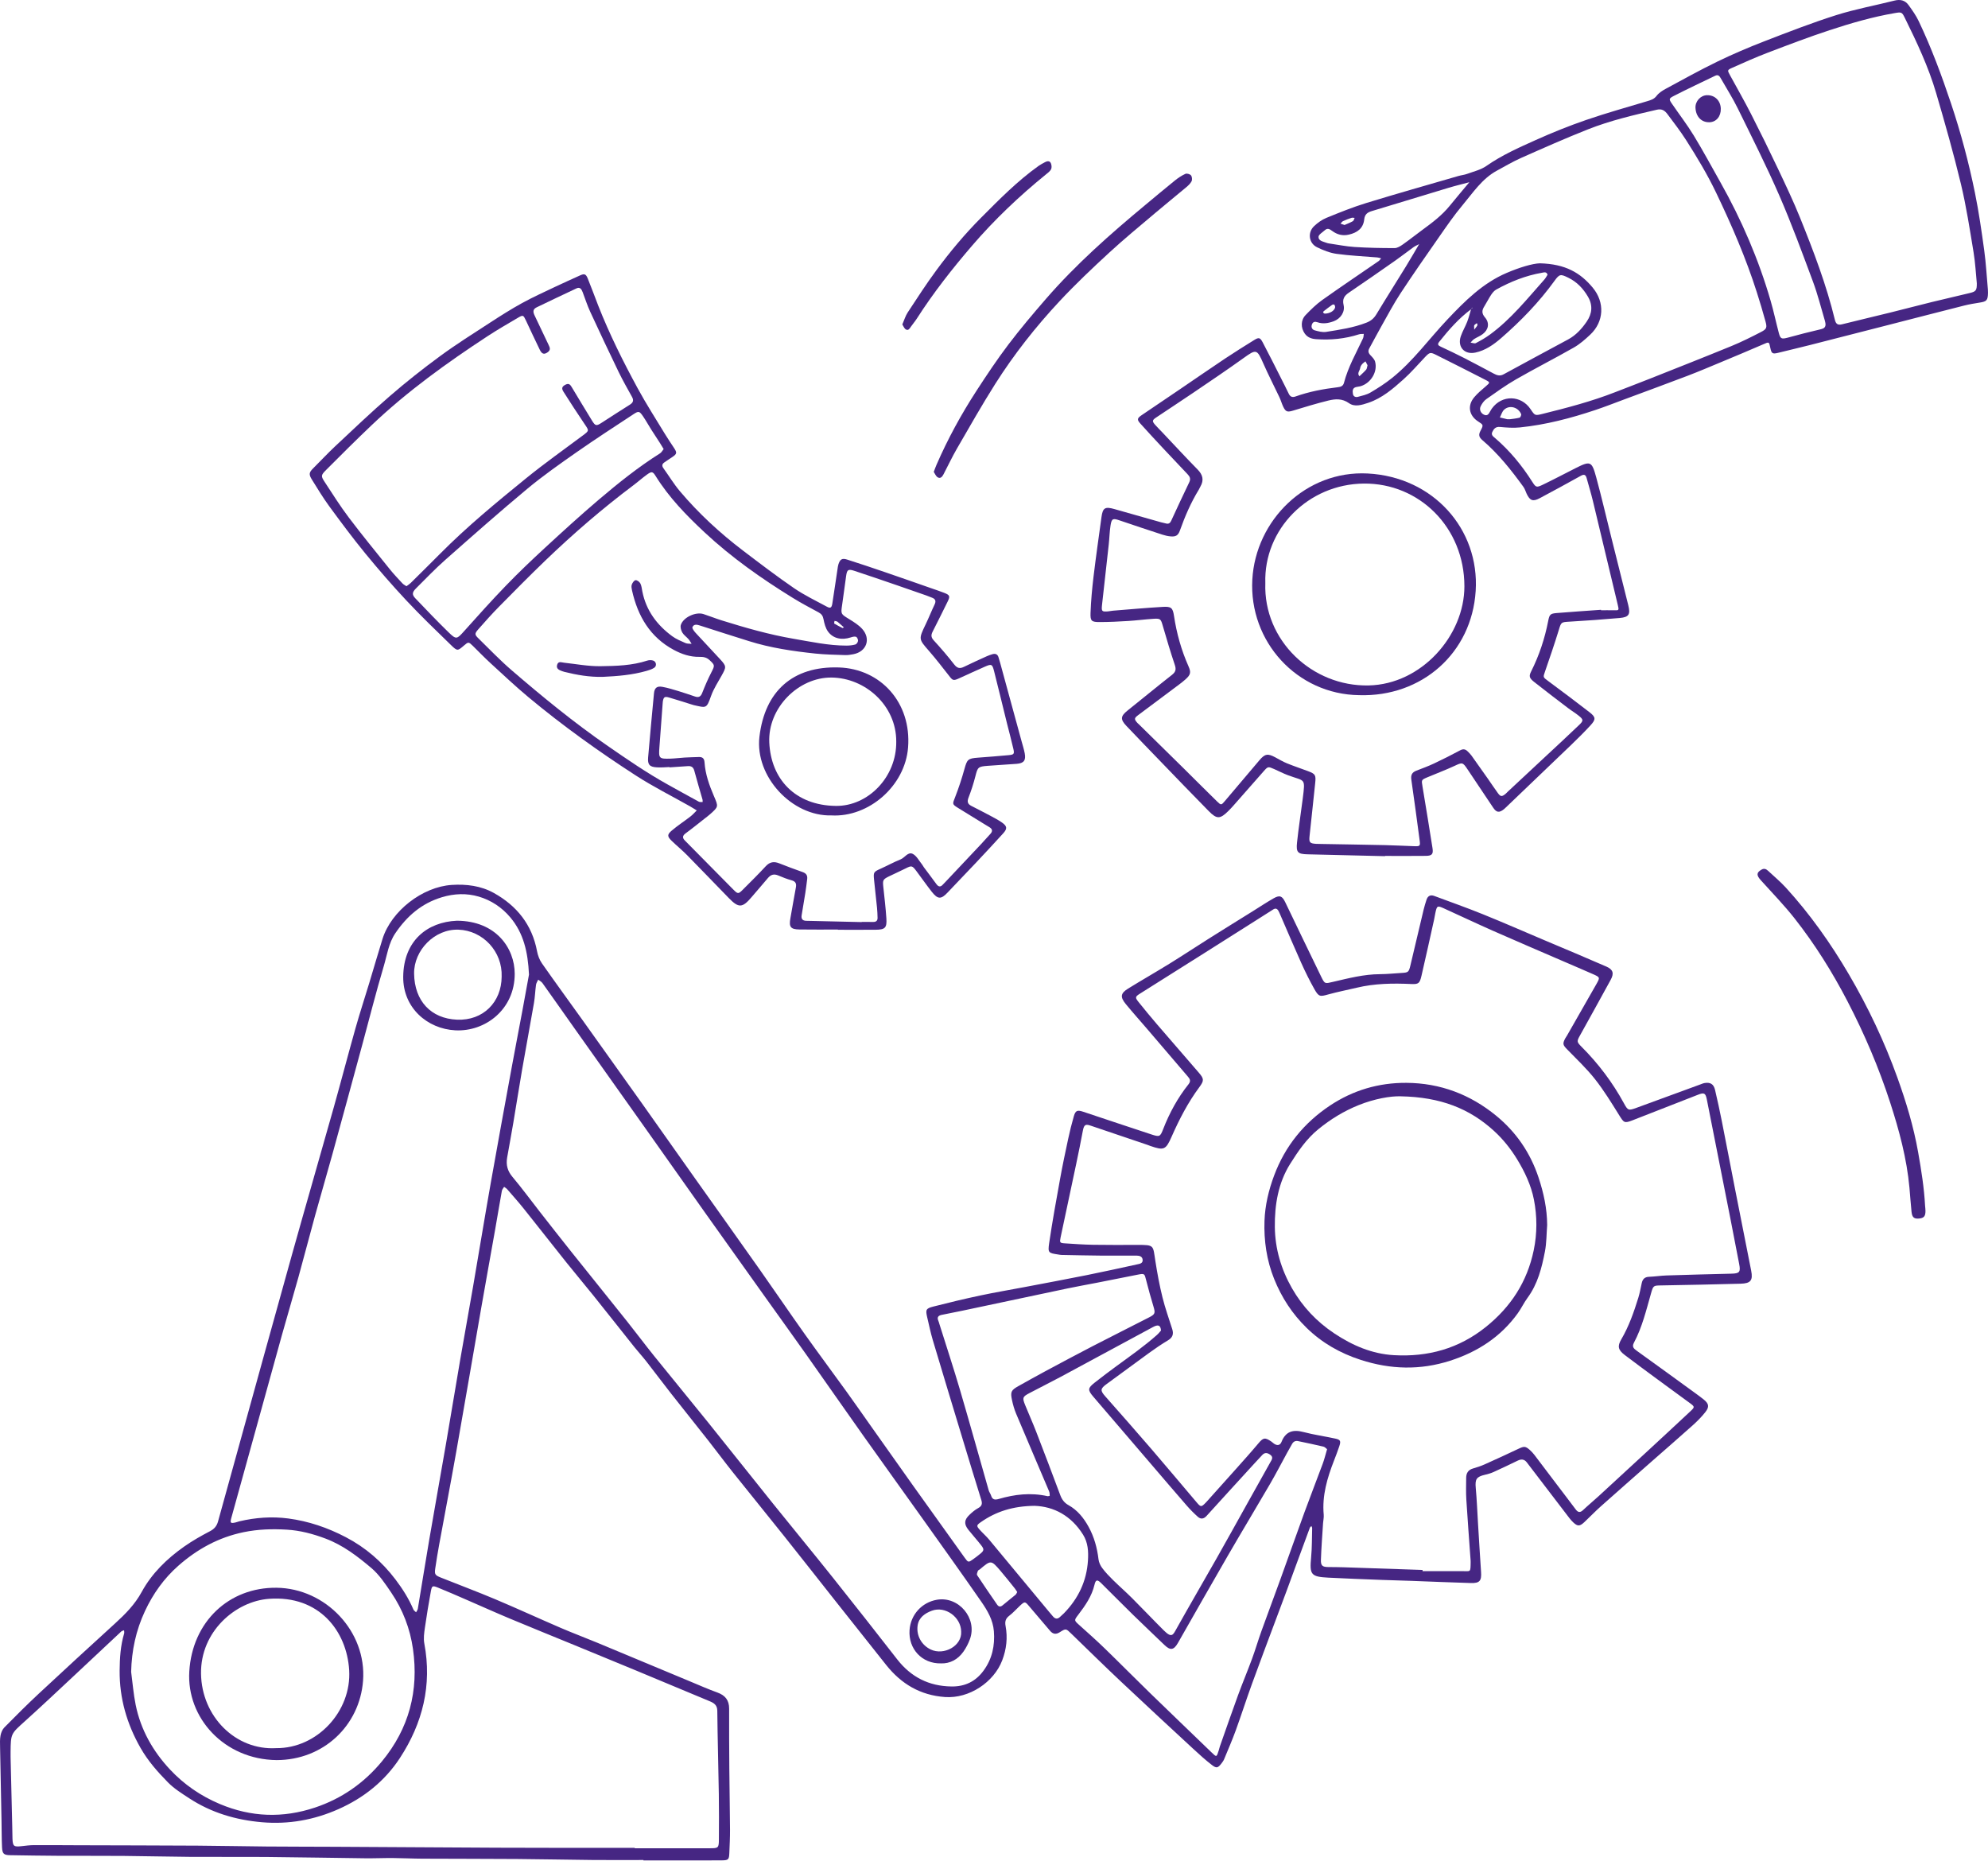 <svg width="203" height="190" viewBox="0 0 203 190" fill="none" xmlns="http://www.w3.org/2000/svg">
<path d="M65.703 189.907C63.969 189.907 62.235 189.92 60.502 189.904C57.946 189.88 55.389 189.822 52.833 189.804C49.592 189.781 46.35 189.787 43.11 189.77C42.116 189.765 41.121 189.712 40.127 189.705C39.191 189.698 38.254 189.741 37.317 189.731C33.995 189.692 30.674 189.628 27.352 189.598C24.709 189.575 22.064 189.603 19.421 189.585C17.152 189.569 14.883 189.508 12.613 189.489C10.375 189.471 8.138 189.488 5.899 189.476C4.279 189.468 2.659 189.441 1.039 189.415C0.392 189.405 0.238 189.272 0.207 188.606C0.166 187.698 0.171 186.787 0.154 185.877C0.106 183.378 0.053 180.88 0.008 178.381C0.001 177.984 -0.019 177.578 0.055 177.191C0.109 176.902 0.241 176.578 0.444 176.373C1.599 175.201 2.764 174.036 3.968 172.914C6.545 170.512 9.142 168.13 11.746 165.756C12.797 164.798 13.766 163.826 14.471 162.533C15.501 160.645 17.046 159.141 18.808 157.903C19.642 157.317 20.536 156.809 21.44 156.338C21.89 156.104 22.138 155.801 22.266 155.335C22.873 153.116 23.492 150.899 24.107 148.682C26.003 141.836 27.887 134.986 29.801 128.145C31.21 123.11 32.666 118.087 34.084 113.053C34.838 110.373 35.54 107.678 36.296 104.998C36.735 103.442 37.24 101.905 37.708 100.357C38.162 98.862 38.592 97.36 39.058 95.868C39.948 93.016 43.13 90.543 46.133 90.35C47.633 90.255 49.105 90.437 50.425 91.171C52.774 92.478 54.329 94.41 54.838 97.113C54.92 97.546 55.087 97.998 55.337 98.356C56.688 100.289 58.081 102.192 59.454 104.11C61.487 106.952 63.52 109.795 65.545 112.644C67.339 115.167 69.118 117.7 70.909 120.227C73.143 123.378 75.389 126.521 77.615 129.678C79.138 131.836 80.62 134.024 82.15 136.176C83.565 138.166 85.025 140.125 86.455 142.105C87.285 143.256 88.094 144.421 88.913 145.579C90.358 147.619 91.798 149.662 93.248 151.698C94.994 154.149 96.748 156.595 98.504 159.04C98.862 159.54 98.891 159.54 99.364 159.202C99.618 159.02 99.868 158.83 100.108 158.631C100.484 158.319 100.51 158.182 100.196 157.779C99.777 157.241 99.316 156.737 98.892 156.203C98.418 155.605 98.448 155.18 99.008 154.65C99.275 154.397 99.564 154.15 99.884 153.977C100.263 153.771 100.325 153.534 100.202 153.141C99.566 151.107 98.948 149.068 98.329 147.028C97.299 143.629 96.266 140.231 95.251 136.826C95.024 136.065 94.866 135.283 94.682 134.509C94.499 133.736 94.541 133.595 95.287 133.404C96.883 132.995 98.486 132.612 100.097 132.269C101.596 131.95 103.108 131.699 104.614 131.412C106.735 131.008 108.857 130.614 110.974 130.19C112.701 129.843 114.422 129.462 116.143 129.087C116.385 129.034 116.694 128.993 116.68 128.65C116.665 128.279 116.352 128.201 116.065 128.198C114.899 128.187 113.733 128.209 112.568 128.2C111.175 128.188 109.782 128.156 108.39 128.13C108.278 128.127 108.165 128.101 108.052 128.084C107.065 127.933 106.986 127.921 107.134 126.911C107.457 124.72 107.854 122.539 108.249 120.36C108.496 118.992 108.784 117.63 109.076 116.271C109.243 115.494 109.433 114.721 109.655 113.958C109.826 113.374 110.015 113.311 110.613 113.511C112.929 114.283 115.245 115.061 117.564 115.822C118.406 116.098 118.47 116.069 118.775 115.282C119.417 113.628 120.259 112.087 121.364 110.701C121.644 110.35 121.487 110.14 121.276 109.894C119.892 108.275 118.509 106.655 117.123 105.038C116.403 104.197 115.66 103.373 114.959 102.517C114.362 101.79 114.418 101.412 115.201 100.93C116.603 100.065 118.034 99.248 119.436 98.382C120.789 97.546 122.115 96.667 123.461 95.819C124.951 94.879 126.45 93.954 127.946 93.022C128.645 92.586 129.331 92.129 130.045 91.722C130.679 91.361 130.93 91.472 131.243 92.123C132.46 94.655 133.676 97.188 134.907 99.715C135.285 100.491 135.295 100.439 136.13 100.245C137.702 99.88 139.269 99.47 140.904 99.463C141.638 99.459 142.372 99.382 143.106 99.338C143.798 99.297 143.852 99.269 144.018 98.577C144.477 96.672 144.919 94.763 145.375 92.857C145.455 92.526 145.557 92.2 145.662 91.875C145.789 91.48 146.056 91.328 146.454 91.475C148.104 92.09 149.767 92.675 151.399 93.336C153.532 94.199 155.64 95.12 157.758 96.018C159.849 96.904 161.947 97.776 164.028 98.687C164.728 98.993 164.83 99.383 164.469 100.044C163.433 101.938 162.389 103.828 161.339 105.715C161.006 106.313 160.992 106.372 161.496 106.876C163.215 108.596 164.663 110.514 165.827 112.651C166.229 113.391 166.292 113.405 167.102 113.11C169.263 112.324 171.42 111.528 173.579 110.737C173.739 110.678 173.899 110.605 174.064 110.577C174.649 110.48 174.988 110.686 175.127 111.276C175.374 112.325 175.604 113.38 175.814 114.438C176.268 116.722 176.701 119.011 177.15 121.296C177.703 124.11 178.268 126.922 178.818 129.737C179.011 130.724 178.771 131.038 177.741 131.066C175.044 131.141 172.346 131.193 169.648 131.241C168.84 131.256 168.823 131.241 168.596 132.035C168.104 133.755 167.693 135.504 166.842 137.098C166.619 137.517 166.835 137.697 167.144 137.92C169.175 139.377 171.194 140.849 173.217 142.318C173.469 142.501 173.721 142.688 173.964 142.884C174.496 143.314 174.569 143.631 174.136 144.179C173.751 144.667 173.305 145.115 172.841 145.531C171.489 146.745 170.114 147.933 168.749 149.133C166.981 150.69 165.21 152.243 163.451 153.811C162.879 154.322 162.348 154.877 161.789 155.403C161.315 155.848 161.097 155.862 160.637 155.425C160.371 155.173 160.155 154.867 159.931 154.574C158.687 152.952 157.448 151.327 156.207 149.702C156.104 149.566 156.003 149.429 155.897 149.296C155.642 148.977 155.339 148.955 154.985 149.127C154.17 149.521 153.354 149.913 152.529 150.286C152.248 150.414 151.946 150.503 151.645 150.571C150.76 150.774 150.611 151.027 150.693 151.917C150.806 153.132 150.85 154.351 150.925 155.569C151.027 157.214 151.122 158.859 151.235 160.501C151.296 161.392 151.097 161.654 150.2 161.628C148.182 161.571 146.166 161.48 144.15 161.407C143.129 161.37 142.107 161.347 141.086 161.308C139.269 161.237 137.452 161.174 135.636 161.078C133.856 160.985 133.715 160.768 133.882 159.004C133.976 158.016 133.96 157.018 133.987 156.024C133.989 155.953 133.938 155.881 133.911 155.809C133.857 155.865 133.777 155.912 133.753 155.98C133.276 157.257 132.807 158.538 132.337 159.818C132.024 160.668 131.717 161.52 131.401 162.37C131.036 163.354 130.664 164.335 130.297 165.319C129.474 167.526 128.639 169.728 127.836 171.942C127.264 173.517 126.753 175.114 126.181 176.689C125.821 177.676 125.402 178.64 125 179.611C124.936 179.767 124.833 179.91 124.73 180.043C124.367 180.51 124.225 180.571 123.754 180.209C123.082 179.692 122.451 179.117 121.827 178.54C119.367 176.264 116.905 173.989 114.465 171.69C112.75 170.074 111.067 168.422 109.375 166.781C108.85 166.272 108.85 166.249 108.205 166.656C107.817 166.901 107.51 166.84 107.23 166.512C106.528 165.692 105.827 164.872 105.132 164.047C104.654 163.479 104.656 163.474 104.109 163.984C103.756 164.313 103.434 164.683 103.051 164.973C102.676 165.257 102.6 165.577 102.682 166.011C102.906 167.213 102.775 168.379 102.337 169.527C101.485 171.755 98.968 173.442 96.496 173.267C93.968 173.087 92.03 171.927 90.49 169.994C88.791 167.861 87.098 165.724 85.406 163.585C83.626 161.335 81.856 159.076 80.067 156.832C78.332 154.656 76.573 152.499 74.837 150.323C73.988 149.259 73.177 148.164 72.336 147.093C71.073 145.486 69.791 143.893 68.529 142.285C67.672 141.192 66.84 140.077 65.984 138.981C65.6 138.49 65.174 138.03 64.784 137.542C63.385 135.789 61.999 134.025 60.595 132.275C59.688 131.144 58.751 130.039 57.846 128.907C56.393 127.089 54.963 125.254 53.508 123.436C52.959 122.749 52.373 122.092 51.797 121.427C51.709 121.326 51.585 121.258 51.477 121.175C51.398 121.312 51.272 121.441 51.246 121.588C51.008 122.901 50.794 124.22 50.562 125.534C50.092 128.193 49.608 130.849 49.145 133.508C48.291 138.407 47.459 143.309 46.593 148.206C46.034 151.368 45.428 154.52 44.85 157.678C44.702 158.488 44.566 159.301 44.448 160.117C44.359 160.735 44.412 160.829 45.019 161.072C46.864 161.812 48.727 162.505 50.559 163.277C52.809 164.225 55.029 165.248 57.274 166.214C58.5 166.741 59.751 167.208 60.984 167.72C64.132 169.027 67.275 170.344 70.421 171.654C71.364 172.046 72.3 172.462 73.26 172.808C74.062 173.097 74.458 173.601 74.454 174.459C74.447 176.504 74.457 178.55 74.473 180.594C74.489 182.668 74.532 184.743 74.544 186.817C74.548 187.612 74.504 188.407 74.473 189.202C74.447 189.855 74.378 189.936 73.72 189.942C72.213 189.956 70.706 189.948 69.199 189.948C68.033 189.948 66.868 189.948 65.702 189.948C65.703 189.933 65.703 189.92 65.703 189.907ZM145.262 160.292C145.262 160.332 145.261 160.372 145.261 160.412C146.596 160.412 147.933 160.413 149.269 160.412C150.202 160.411 150.15 160.587 150.172 159.482C150.173 159.424 150.171 159.368 150.167 159.311C150.02 157.243 149.86 155.176 149.731 153.107C149.685 152.371 149.71 151.631 149.715 150.891C149.718 150.42 149.909 150.08 150.399 149.936C150.807 149.818 151.214 149.686 151.6 149.513C152.765 148.993 153.924 148.457 155.077 147.911C155.624 147.652 155.773 147.647 156.216 148.043C156.385 148.195 156.543 148.363 156.68 148.542C157.421 149.511 158.153 150.488 158.891 151.461C159.56 152.344 160.236 153.221 160.898 154.109C161.141 154.435 161.355 154.458 161.656 154.174C162.171 153.687 162.721 153.235 163.244 152.755C164.938 151.2 166.628 149.641 168.316 148.081C169.755 146.75 171.194 145.421 172.624 144.08C173.07 143.662 173.058 143.623 172.56 143.256C171.463 142.448 170.359 141.649 169.262 140.841C168.142 140.016 167.021 139.191 165.913 138.35C165.229 137.831 165.138 137.458 165.553 136.75C166.333 135.417 166.836 133.975 167.29 132.513C167.441 132.027 167.531 131.52 167.639 131.02C167.727 130.61 167.934 130.376 168.389 130.361C168.984 130.34 169.577 130.244 170.172 130.224C172.385 130.152 174.6 130.095 176.815 130.041C177.628 130.02 177.751 129.879 177.593 129.058C177.295 127.5 176.994 125.941 176.688 124.385C175.892 120.346 175.094 116.308 174.292 112.27C174.157 111.589 174.016 111.526 173.379 111.775C171.158 112.646 168.936 113.516 166.712 114.379C165.86 114.709 165.822 114.638 165.327 113.844C164.55 112.592 163.773 111.327 162.863 110.173C162.006 109.087 160.985 108.13 160.018 107.134C159.59 106.693 159.543 106.564 159.828 106.025C159.881 105.925 159.952 105.835 160.009 105.736C161.01 103.985 162.014 102.236 163.009 100.481C163.398 99.796 163.392 99.78 162.646 99.451C161.555 98.969 160.456 98.505 159.362 98.031C157.043 97.028 154.718 96.036 152.407 95.014C150.745 94.279 149.103 93.499 147.448 92.749C146.768 92.441 146.727 92.469 146.567 93.221C146.52 93.443 146.488 93.669 146.439 93.891C146.014 95.803 145.594 97.717 145.152 99.627C144.974 100.397 144.849 100.502 144.12 100.469C142.245 100.383 140.383 100.405 138.546 100.845C137.58 101.076 136.603 101.262 135.648 101.528C134.787 101.768 134.663 101.787 134.208 100.976C133.721 100.111 133.28 99.217 132.872 98.311C132.138 96.682 131.443 95.036 130.731 93.396C130.675 93.267 130.619 93.135 130.551 93.011C130.419 92.768 130.248 92.698 129.995 92.865C129.473 93.206 128.943 93.535 128.417 93.868C126.593 95.023 124.771 96.18 122.944 97.331C120.76 98.709 118.57 100.079 116.388 101.462C115.904 101.768 115.895 101.851 116.274 102.322C116.878 103.074 117.491 103.819 118.119 104.551C119.544 106.21 120.985 107.857 122.411 109.515C122.955 110.147 122.963 110.331 122.465 111.003C121.306 112.565 120.421 114.28 119.639 116.051C119.046 117.396 118.861 117.485 117.469 117.003C117.362 116.966 117.257 116.92 117.149 116.884C115.239 116.238 113.328 115.592 111.418 114.945C110.888 114.765 110.701 114.764 110.573 115.448C110.153 117.704 109.655 119.945 109.182 122.19C108.89 123.581 108.585 124.968 108.296 126.358C108.192 126.86 108.228 126.913 108.717 126.944C109.681 127.006 110.645 127.076 111.61 127.093C113.116 127.119 114.623 127.107 116.13 127.105C117.902 127.102 117.723 127.13 117.982 128.778C118.174 130.009 118.402 131.239 118.701 132.448C118.973 133.549 119.359 134.623 119.701 135.706C119.861 136.209 119.741 136.566 119.264 136.85C118.607 137.243 117.971 137.676 117.35 138.125C115.901 139.173 114.472 140.247 113.023 141.293C112.354 141.777 112.327 141.963 112.856 142.56C114.434 144.345 116.01 146.132 117.565 147.937C119.122 149.744 120.65 151.576 122.196 153.393C122.617 153.888 122.668 153.885 123.116 153.427C123.275 153.265 123.422 153.091 123.573 152.922C124.408 151.992 125.246 151.064 126.076 150.13C126.885 149.22 127.703 148.317 128.485 147.384C128.988 146.783 129.159 146.73 129.823 147.184C129.917 147.248 129.997 147.332 130.09 147.396C130.41 147.618 130.71 147.589 130.857 147.218C131.285 146.139 132.037 145.928 133.104 146.211C134.173 146.494 135.275 146.645 136.357 146.881C136.881 146.995 136.938 147.129 136.755 147.674C136.593 148.159 136.41 148.637 136.224 149.114C135.528 150.897 134.988 152.708 135.169 154.661C135.195 154.939 135.119 155.225 135.102 155.509C135.023 156.756 134.926 158.003 134.883 159.25C134.861 159.863 135.039 159.99 135.646 159.996C136.153 160 136.661 160.001 137.169 160.018C139.87 160.107 142.566 160.2 145.262 160.292ZM54.016 99.505C53.908 97.175 53.453 95.269 52.117 93.674C51.259 92.649 50.148 91.912 48.887 91.543C47.657 91.184 46.387 91.223 45.11 91.611C43.042 92.24 41.556 93.533 40.37 95.28C39.676 96.303 39.527 97.505 39.19 98.635C38.394 101.302 37.718 104.005 36.987 106.692C35.981 110.393 34.976 114.095 33.957 117.793C33.375 119.901 32.757 121.999 32.174 124.107C31.599 126.187 31.061 128.278 30.485 130.357C29.939 132.328 29.352 134.287 28.802 136.256C27.908 139.458 27.03 142.664 26.144 145.868C25.302 148.907 24.456 151.946 23.619 154.986C23.479 155.499 23.539 155.553 24.032 155.448C24.171 155.419 24.303 155.359 24.441 155.327C26.088 154.938 27.766 154.817 29.432 155.036C31.498 155.308 33.448 155.971 35.313 156.947C37.346 158.011 39.007 159.452 40.384 161.265C41.11 162.222 41.743 163.224 42.214 164.33C42.262 164.443 42.395 164.52 42.488 164.613C42.548 164.495 42.645 164.382 42.665 164.258C43.059 161.905 43.429 159.548 43.832 157.197C44.388 153.948 44.974 150.704 45.534 147.455C46.036 144.544 46.511 141.628 47.012 138.717C47.43 136.283 47.877 133.854 48.296 131.42C48.908 127.863 49.49 124.303 50.118 120.749C50.813 116.807 51.539 112.871 52.26 108.934C52.613 107.005 52.99 105.081 53.349 103.154C53.594 101.846 53.828 100.535 54.016 99.505ZM64.815 188.664C64.815 188.678 64.815 188.694 64.815 188.708C67.375 188.708 69.933 188.71 72.493 188.707C73.358 188.707 73.403 188.673 73.408 187.79C73.417 186.256 73.425 184.722 73.401 183.188C73.357 180.348 73.275 177.508 73.245 174.667C73.239 174.08 72.897 173.874 72.466 173.694C69.923 172.632 67.381 171.568 64.836 170.513C62.788 169.663 60.737 168.822 58.687 167.979C56.479 167.072 54.266 166.18 52.065 165.259C50.548 164.624 49.047 163.947 47.538 163.293C46.599 162.887 45.663 162.474 44.715 162.092C44.156 161.868 44.1 161.9 43.992 162.5C43.771 163.73 43.561 164.962 43.386 166.199C43.31 166.727 43.231 167.286 43.328 167.799C44.132 172.056 43.158 175.947 40.829 179.503C39.289 181.853 37.142 183.567 34.562 184.712C32.076 185.815 29.477 186.284 26.76 186.051C24.09 185.822 21.584 185.082 19.328 183.609C18.57 183.114 17.779 182.621 17.15 181.982C16.099 180.914 15.105 179.786 14.349 178.46C12.951 176.007 12.196 173.389 12.216 170.574C12.226 169.301 12.305 168.017 12.676 166.777C12.706 166.678 12.672 166.56 12.668 166.451C12.571 166.491 12.453 166.508 12.381 166.575C10.783 168.067 9.193 169.569 7.594 171.06C5.911 172.631 4.237 174.211 2.527 175.752C1.121 177.018 1.1 176.995 1.081 178.869C1.08 179.039 1.078 179.21 1.081 179.381C1.137 181.736 1.194 184.091 1.249 186.446C1.26 186.873 1.259 187.299 1.274 187.725C1.302 188.503 1.412 188.585 2.209 188.492C2.632 188.442 3.058 188.389 3.482 188.387C4.988 188.381 6.493 188.395 7.999 188.4C12.057 188.413 16.115 188.416 20.173 188.44C22.524 188.454 24.874 188.509 27.225 188.528C29.528 188.548 31.83 188.543 34.132 188.556C39.675 188.585 45.217 188.622 50.76 188.651C53.003 188.663 55.247 188.663 57.491 188.666C59.932 188.666 62.374 188.664 64.815 188.664ZM97.134 172.188C98.511 172.214 99.612 171.695 100.434 170.572C101.319 169.364 101.602 168.014 101.488 166.548C101.398 165.394 100.827 164.432 100.201 163.529C98.23 160.684 96.213 157.872 94.206 155.054C92.213 152.254 90.201 149.469 88.213 146.665C86.225 143.862 84.264 141.039 82.28 138.233C80.919 136.308 79.538 134.397 78.169 132.479C76.14 129.634 74.109 126.791 72.086 123.942C69.999 121.002 67.924 118.053 65.84 115.111C63.41 111.68 60.973 108.253 58.541 104.823C57.489 103.339 56.448 101.849 55.39 100.37C55.287 100.225 55.103 100.138 54.956 100.024C54.879 100.198 54.759 100.367 54.734 100.548C54.648 101.165 54.63 101.794 54.524 102.408C54.133 104.675 53.708 106.937 53.316 109.202C53.001 111.021 52.718 112.846 52.411 114.666C52.212 115.843 51.992 117.016 51.786 118.192C51.657 118.932 51.82 119.558 52.329 120.16C53.298 121.309 54.185 122.527 55.112 123.71C56.18 125.075 57.247 126.441 58.328 127.794C60.224 130.169 62.135 132.531 64.028 134.907C64.966 136.084 65.866 137.292 66.81 138.463C68.608 140.695 70.436 142.904 72.233 145.137C74.476 147.924 76.695 150.733 78.937 153.522C80.964 156.044 83.025 158.539 85.043 161.069C87.257 163.844 89.447 166.638 91.629 169.437C93.033 171.232 94.858 172.153 97.134 172.188ZM13.391 170.697C13.541 171.82 13.629 172.955 13.853 174.063C14.368 176.606 15.613 178.802 17.369 180.676C18.797 182.198 20.489 183.364 22.444 184.188C25.66 185.545 28.896 185.642 32.166 184.551C34.888 183.643 37.171 182.052 39.006 179.829C41.773 176.475 42.777 172.628 42.17 168.361C41.875 166.285 41.131 164.343 39.95 162.604C39.346 161.715 38.73 160.78 37.923 160.097C36.507 158.899 35.035 157.765 33.237 157.088C31.94 156.599 30.635 156.257 29.277 156.177C27.808 156.091 26.346 156.131 24.872 156.436C22.313 156.965 20.131 158.172 18.212 159.861C16.753 161.146 15.636 162.709 14.802 164.492C13.879 166.468 13.444 168.518 13.391 170.697ZM118.553 135.848C118.509 135.277 118.247 135.215 117.729 135.495C114.58 137.197 111.431 138.901 108.278 140.594C107.227 141.159 106.155 141.684 105.102 142.244C104.412 142.612 104.38 142.71 104.677 143.448C105.048 144.37 105.46 145.277 105.818 146.204C106.648 148.35 107.463 150.501 108.268 152.656C108.436 153.102 108.678 153.436 109.107 153.675C110.025 154.188 110.663 154.983 111.162 155.893C111.731 156.928 112.034 158.042 112.173 159.213C112.21 159.525 112.368 159.855 112.56 160.11C112.883 160.54 113.259 160.933 113.643 161.311C114.29 161.948 114.977 162.546 115.618 163.188C116.703 164.272 117.755 165.389 118.844 166.47C119.662 167.281 119.779 166.931 120.147 166.272C121.49 163.868 122.88 161.491 124.238 159.095C125.288 157.244 126.316 155.381 127.353 153.523C128.143 152.11 128.937 150.699 129.723 149.285C129.857 149.044 130.059 148.791 129.721 148.54C129.436 148.329 129.163 148.263 128.891 148.557C128.622 148.85 128.348 149.138 128.08 149.431C126.453 151.211 124.824 152.988 123.205 154.775C122.919 155.091 122.612 155.132 122.314 154.865C121.913 154.507 121.53 154.122 121.177 153.716C119.983 152.346 118.804 150.961 117.621 149.581C115.624 147.253 113.623 144.928 111.634 142.595C111.049 141.909 111.072 141.724 111.788 141.16C112.525 140.58 113.274 140.016 114.03 139.462C115.425 138.44 116.844 137.449 118.139 136.297C118.315 136.14 118.461 135.948 118.553 135.848ZM135.513 147.963C135.423 147.897 135.297 147.739 135.143 147.702C134.287 147.498 133.424 147.322 132.563 147.14C132.277 147.079 132.069 147.182 131.929 147.444C131.769 147.745 131.592 148.037 131.428 148.335C130.842 149.405 130.282 150.49 129.669 151.543C128.256 153.971 126.803 156.374 125.396 158.805C123.674 161.777 121.984 164.767 120.279 167.748C119.855 168.49 119.502 168.532 118.894 167.944C117.832 166.918 116.755 165.907 115.7 164.875C114.604 163.803 113.53 162.71 112.439 161.634C112.047 161.247 111.886 161.276 111.764 161.797C111.489 162.966 110.828 163.917 110.12 164.846C109.665 165.442 109.666 165.43 110.203 165.914C111.068 166.693 111.942 167.465 112.777 168.275C114.347 169.796 115.883 171.352 117.45 172.876C119.525 174.894 121.621 176.894 123.701 178.907C124.231 179.42 124.223 179.43 124.45 178.715C124.493 178.58 124.519 178.439 124.566 178.306C125.179 176.567 125.781 174.824 126.414 173.093C126.871 171.843 127.388 170.616 127.848 169.366C128.19 168.438 128.466 167.486 128.801 166.555C129.434 164.794 130.095 163.041 130.731 161.282C131.562 158.986 132.371 156.681 133.209 154.388C133.812 152.737 134.456 151.101 135.065 149.452C135.233 149.002 135.344 148.532 135.513 147.963ZM106.981 152.762C106.991 152.761 107.19 152.741 107.19 152.72C107.191 152.565 107.183 152.397 107.122 152.255C106.003 149.615 104.871 146.981 103.759 144.338C103.573 143.895 103.439 143.424 103.339 142.953C103.156 142.106 103.249 141.934 104.006 141.512C104.9 141.014 105.792 140.511 106.693 140.028C108.32 139.156 109.948 138.284 111.588 137.435C113.503 136.443 115.436 135.484 117.353 134.496C117.962 134.182 117.979 134.053 117.789 133.411C117.522 132.513 117.263 131.612 117.036 130.704C116.869 130.034 116.874 130.006 116.195 130.139C114.802 130.409 113.411 130.693 112.019 130.966C111.016 131.163 110.008 131.338 109.007 131.549C105.419 132.303 101.834 133.069 98.248 133.827C97.553 133.974 96.856 134.109 96.159 134.249C95.815 134.318 95.656 134.491 95.816 134.851C95.862 134.954 95.888 135.066 95.922 135.174C96.628 137.422 97.366 139.661 98.031 141.921C99.033 145.327 99.981 148.748 100.958 152.161C101.012 152.349 101.147 152.514 101.205 152.702C101.342 153.143 101.61 153.152 102.001 153.04C103.602 152.578 105.225 152.369 106.981 152.762ZM105.641 153.745C103.436 153.77 101.702 154.326 100.146 155.417C99.694 155.733 99.7 155.806 100.064 156.21C100.368 156.548 100.713 156.849 101.005 157.198C103.043 159.643 105.072 162.095 107.105 164.545C107.232 164.698 107.367 164.845 107.49 165C107.732 165.306 107.987 165.35 108.273 165.058C108.393 164.937 108.529 164.832 108.648 164.71C110.11 163.209 110.964 161.427 111.094 159.324C111.151 158.406 111.104 157.505 110.594 156.688C109.38 154.745 107.606 153.812 105.641 153.745ZM103.871 162.548C103.777 162.405 103.709 162.281 103.621 162.173C103.143 161.579 102.673 160.98 102.178 160.402C101.2 159.263 101.194 159.268 100.052 160.232C99.987 160.286 99.88 160.319 99.855 160.385C99.803 160.525 99.717 160.73 99.776 160.822C100.442 161.835 101.132 162.834 101.82 163.833C101.977 164.06 102.162 164.086 102.388 163.895C102.819 163.53 103.267 163.187 103.699 162.825C103.777 162.759 103.813 162.645 103.871 162.548Z" fill="#462683"/>
<path d="M141.427 87.415C138.785 87.352 136.144 87.291 133.502 87.225C132.528 87.2 132.337 87.029 132.441 86.039C132.598 84.543 132.835 83.057 133.023 81.564C133.302 79.345 133.277 79.812 131.502 79.144C131.026 78.965 130.574 78.725 130.107 78.521C129.488 78.252 129.478 78.247 129.039 78.742C128.002 79.91 126.976 81.087 125.943 82.258C125.774 82.45 125.598 82.637 125.416 82.816C124.585 83.633 124.257 83.654 123.43 82.816C121.754 81.118 120.104 79.394 118.445 77.679C117.3 76.494 116.154 75.311 115.02 74.116C114.374 73.434 114.422 73.115 115.158 72.528C116.667 71.323 118.157 70.093 119.676 68.901C120.054 68.604 120.116 68.344 119.964 67.89C119.52 66.573 119.126 65.239 118.738 63.904C118.53 63.187 118.509 63.131 117.744 63.182C116.894 63.239 116.046 63.35 115.196 63.403C114.233 63.463 113.267 63.511 112.301 63.512C111.463 63.514 111.327 63.414 111.357 62.591C111.401 61.345 111.517 60.1 111.665 58.863C111.909 56.834 112.199 54.811 112.476 52.787C112.606 51.843 112.841 51.705 113.797 51.977C115.383 52.428 116.969 52.877 118.555 53.325C118.719 53.372 118.89 53.395 119.053 53.444C119.324 53.524 119.481 53.414 119.592 53.173C120.201 51.86 120.803 50.543 121.436 49.242C121.61 48.885 121.499 48.661 121.264 48.415C120.421 47.532 119.583 46.646 118.751 45.754C117.976 44.924 117.204 44.089 116.444 43.245C116.082 42.844 116.113 42.703 116.587 42.382C117.879 41.504 119.174 40.634 120.466 39.756C122.015 38.705 123.553 37.639 125.111 36.599C126.08 35.953 127.069 35.339 128.058 34.724C128.533 34.429 128.668 34.448 128.934 34.948C129.586 36.177 130.204 37.425 130.834 38.666C131.091 39.172 131.348 39.679 131.594 40.192C131.741 40.502 131.949 40.602 132.282 40.483C133.68 39.983 135.129 39.712 136.599 39.536C136.895 39.501 137.146 39.434 137.237 39.086C137.656 37.477 138.481 36.041 139.179 34.55C139.243 34.414 139.237 34.245 139.262 34.093C139.099 34.105 138.927 34.086 138.776 34.134C137.35 34.591 135.891 34.737 134.401 34.63C133.924 34.596 133.513 34.46 133.226 34.048C132.816 33.46 132.815 32.689 133.319 32.166C133.849 31.617 134.402 31.071 135.02 30.63C136.918 29.281 138.853 27.984 140.769 26.662C140.873 26.59 140.944 26.472 141.031 26.376C140.9 26.344 140.77 26.295 140.638 26.283C139.253 26.166 137.859 26.109 136.484 25.918C135.797 25.823 135.113 25.55 134.483 25.242C133.644 24.833 133.5 23.742 134.181 23.094C134.544 22.748 134.981 22.434 135.442 22.245C136.782 21.697 138.13 21.153 139.513 20.728C142.634 19.77 145.777 18.883 148.912 17.972C149.212 17.885 149.53 17.857 149.821 17.75C150.483 17.507 151.21 17.34 151.773 16.947C153.349 15.846 155.09 15.073 156.823 14.295C158.505 13.539 160.224 12.847 161.968 12.247C164.032 11.537 166.139 10.951 168.231 10.323C168.587 10.216 168.901 10.123 169.156 9.79C169.386 9.487 169.745 9.255 170.089 9.069C171.839 8.124 173.579 7.155 175.368 6.287C176.925 5.532 178.523 4.85 180.138 4.224C182.574 3.281 185.014 2.333 187.502 1.544C189.446 0.928 191.468 0.562 193.45 0.061C194.045 -0.089 194.536 0.029 194.886 0.515C195.266 1.042 195.65 1.581 195.928 2.165C197.222 4.886 198.269 7.706 199.225 10.562C200.227 13.556 201.039 16.603 201.668 19.692C202.064 21.637 202.346 23.607 202.616 25.575C202.797 26.895 202.869 28.229 202.988 29.557C202.998 29.669 203 29.784 202.998 29.897C202.983 30.665 202.87 30.783 202.142 30.896C201.61 30.979 201.077 31.069 200.556 31.2C197.887 31.875 195.222 32.566 192.555 33.249C189.971 33.912 187.389 34.576 184.804 35.232C183.731 35.504 182.653 35.755 181.578 36.021C180.994 36.165 180.892 36.104 180.771 35.511C180.64 34.868 180.65 34.892 180.034 35.16C178.602 35.781 177.16 36.383 175.719 36.983C174.591 37.453 173.467 37.932 172.326 38.367C170.178 39.185 168.019 39.977 165.864 40.777C164.88 41.142 163.902 41.529 162.907 41.861C160.396 42.7 157.842 43.371 155.202 43.64C154.531 43.709 153.839 43.655 153.163 43.593C152.725 43.553 152.537 43.779 152.384 44.103C152.236 44.417 152.482 44.568 152.673 44.733C154.17 46.021 155.409 47.526 156.463 49.19C156.818 49.75 156.894 49.799 157.494 49.511C158.62 48.972 159.725 48.386 160.84 47.822C162.403 47.032 162.538 47.062 162.993 48.731C163.545 50.758 164.019 52.807 164.529 54.846C165.108 57.161 165.69 59.475 166.267 61.791C166.501 62.73 166.337 63.012 165.393 63.097C163.697 63.249 161.998 63.368 160.297 63.47C159.387 63.523 159.424 63.506 159.157 64.374C158.724 65.783 158.245 67.179 157.762 68.573C157.56 69.156 157.553 69.137 158.084 69.53C159.499 70.577 160.907 71.635 162.3 72.711C162.959 73.22 162.976 73.445 162.4 74.069C161.765 74.758 161.098 75.418 160.422 76.069C158.212 78.196 155.991 80.314 153.774 82.434C153.713 82.493 153.652 82.554 153.586 82.608C153.092 83.005 152.816 82.974 152.471 82.461C151.6 81.166 150.734 79.868 149.867 78.569C149.359 77.805 149.327 77.824 148.515 78.202C147.615 78.622 146.681 78.969 145.766 79.356C145.123 79.628 145.143 79.631 145.254 80.295C145.605 82.394 145.947 84.496 146.278 86.599C146.372 87.202 146.226 87.376 145.603 87.384C144.21 87.401 142.816 87.389 141.423 87.389C141.427 87.397 141.427 87.407 141.427 87.415ZM145.1 24.747C145.043 24.804 144.985 24.861 144.929 24.917C144.732 25.022 144.52 25.108 144.339 25.236C143.718 25.682 143.117 26.156 142.491 26.595C140.914 27.699 139.336 28.799 137.743 29.877C137.268 30.198 137.057 30.527 137.198 31.142C137.362 31.858 136.883 32.544 136.185 32.801C135.642 33 135.09 33.099 134.523 32.9C134.275 32.814 134.071 32.846 133.968 33.116C133.856 33.412 133.981 33.654 134.252 33.728C134.628 33.831 135.041 33.946 135.411 33.886C136.808 33.662 138.213 33.462 139.546 32.937C139.994 32.761 140.299 32.501 140.548 32.087C141.543 30.437 142.575 28.811 143.584 27.169C144.042 26.424 144.476 25.664 144.921 24.911C144.979 24.855 145.036 24.798 145.092 24.741L145.1 24.747ZM150.049 18.603C149.338 18.793 148.62 18.963 147.916 19.175C145.304 19.961 142.698 20.767 140.085 21.549C139.632 21.684 139.361 21.881 139.304 22.403C139.205 23.319 138.591 23.76 137.728 23.957C137.092 24.103 136.543 23.951 136.042 23.585C135.793 23.402 135.567 23.248 135.292 23.498C135.05 23.717 134.641 23.952 134.636 24.187C134.627 24.6 135.122 24.663 135.46 24.794C135.539 24.825 135.624 24.844 135.708 24.856C136.58 24.982 137.449 25.162 138.324 25.218C139.683 25.306 141.048 25.331 142.41 25.33C142.688 25.33 142.993 25.137 143.238 24.965C143.935 24.474 144.601 23.942 145.289 23.438C146.277 22.716 147.247 21.98 148.027 21.022C148.69 20.207 149.371 19.405 150.044 18.599L150.049 18.603ZM150.219 31.571C148.958 32.512 147.932 33.681 146.959 34.903C146.744 35.172 146.868 35.279 147.127 35.399C147.923 35.769 148.716 36.147 149.498 36.546C150.507 37.063 151.505 37.6 152.507 38.133C152.842 38.31 153.145 38.432 153.541 38.215C155.73 37.014 157.934 35.842 160.13 34.654C160.924 34.225 161.518 33.571 162.018 32.842C162.576 32.027 162.671 31.175 162.143 30.279C161.654 29.449 161.025 28.787 160.153 28.359C159.361 27.971 159.249 27.963 158.741 28.666C157.169 30.842 155.317 32.755 153.299 34.51C152.525 35.183 151.682 35.781 150.652 35.999C149.532 36.237 148.797 35.41 149.167 34.33C149.342 33.822 149.623 33.354 149.819 32.852C149.981 32.435 150.086 31.997 150.216 31.567C150.257 31.532 150.301 31.5 150.336 31.46C150.347 31.448 150.334 31.415 150.332 31.391C150.294 31.45 150.256 31.511 150.219 31.571ZM163.483 62.26C163.484 62.276 163.485 62.291 163.486 62.307C163.912 62.307 164.339 62.299 164.764 62.31C165.328 62.324 165.333 62.33 165.192 61.742C164.348 58.207 163.506 54.671 162.653 51.138C162.466 50.366 162.233 49.603 162.022 48.837C161.928 48.492 161.787 48.374 161.415 48.584C160.029 49.362 158.627 50.113 157.226 50.865C156.533 51.236 156.227 51.124 155.889 50.408C155.781 50.178 155.712 49.92 155.566 49.718C154.318 47.993 152.996 46.328 151.369 44.938C151.02 44.641 150.961 44.392 151.174 43.993C151.497 43.388 151.474 43.376 150.944 43.036C150.001 42.432 149.814 41.42 150.536 40.561C150.879 40.151 151.3 39.802 151.708 39.451C152.161 39.061 152.188 39.044 151.68 38.782C150.016 37.922 148.34 37.086 146.666 36.244C146.057 35.939 145.986 35.962 145.501 36.472C144.776 37.234 144.089 38.038 143.308 38.736C142.23 39.699 141.131 40.653 139.718 41.127C139.057 41.348 138.334 41.579 137.75 41.165C137.048 40.668 136.349 40.723 135.638 40.897C134.427 41.194 133.233 41.56 132.039 41.923C131.462 42.098 131.285 42.058 131.025 41.508C130.881 41.201 130.791 40.868 130.646 40.561C130.101 39.407 129.511 38.273 128.999 37.105C128.357 35.638 128.279 35.627 126.994 36.551C125.289 37.776 123.545 38.947 121.807 40.127C120.562 40.973 119.299 41.792 118.049 42.632C117.648 42.901 117.638 43.011 117.95 43.368C118.194 43.645 118.459 43.903 118.713 44.171C119.904 45.429 121.078 46.705 122.293 47.939C122.828 48.483 122.953 49.027 122.573 49.685C122.516 49.783 122.476 49.891 122.417 49.988C121.61 51.302 121.003 52.708 120.487 54.158C120.303 54.674 120.064 54.817 119.513 54.764C119.232 54.737 118.95 54.671 118.682 54.584C117.224 54.107 115.768 53.628 114.317 53.13C113.65 52.901 113.512 52.938 113.401 53.639C113.301 54.282 113.289 54.938 113.218 55.586C112.993 57.647 112.754 59.706 112.53 61.767C112.459 62.421 112.516 62.473 113.142 62.422C113.312 62.408 113.479 62.364 113.649 62.351C115.347 62.216 117.045 62.061 118.746 61.962C119.592 61.912 119.757 62.059 119.88 62.879C120.147 64.662 120.627 66.377 121.359 68.025C121.641 68.657 121.572 68.903 121.042 69.373C120.682 69.693 120.286 69.974 119.901 70.263C118.674 71.182 117.443 72.096 116.218 73.016C115.803 73.328 115.801 73.433 116.152 73.82C116.209 73.883 116.278 73.935 116.338 73.994C117.837 75.468 119.337 76.939 120.833 78.415C121.986 79.552 123.125 80.702 124.283 81.832C124.69 82.23 124.712 82.213 125.075 81.785C126.251 80.398 127.425 79.01 128.601 77.622C129.16 76.962 129.452 76.911 130.214 77.32C130.612 77.534 131.004 77.768 131.421 77.938C132.131 78.227 132.86 78.468 133.578 78.739C134.319 79.019 134.384 79.138 134.298 79.947C134.213 80.736 134.132 81.526 134.048 82.316C133.941 83.332 133.832 84.349 133.722 85.365C133.653 86.004 133.741 86.115 134.379 86.156C134.548 86.168 134.72 86.165 134.891 86.168C137.076 86.207 139.262 86.239 141.447 86.287C142.439 86.308 143.43 86.365 144.422 86.397C145.011 86.416 145.042 86.374 144.96 85.771C144.682 83.717 144.417 81.662 144.116 79.613C144.045 79.129 144.185 78.857 144.625 78.687C145.233 78.453 145.847 78.227 146.436 77.95C147.333 77.527 148.222 77.08 149.096 76.609C149.406 76.442 149.632 76.484 149.858 76.707C150 76.846 150.144 76.987 150.26 77.147C150.823 77.932 151.38 78.72 151.934 79.51C152.277 79.999 152.603 80.499 152.955 80.979C153.227 81.35 153.361 81.355 153.721 81.065C153.809 80.994 153.883 80.905 153.966 80.827C155.275 79.607 156.586 78.387 157.894 77.166C159.014 76.121 160.14 75.082 161.246 74.023C161.706 73.583 161.696 73.47 161.217 73.082C160.865 72.796 160.47 72.564 160.109 72.288C158.958 71.411 157.804 70.537 156.669 69.638C156.15 69.228 156.107 69.038 156.35 68.553C157.171 66.916 157.742 65.198 158.09 63.401C158.22 62.731 158.306 62.645 158.979 62.59C160.48 62.466 161.982 62.369 163.483 62.26ZM157.245 26.884C159.862 26.955 161.37 27.853 162.629 29.358C163.902 30.879 163.778 32.861 162.381 34.169C161.865 34.653 161.321 35.135 160.712 35.482C158.764 36.593 156.762 37.609 154.817 38.725C153.762 39.33 152.769 40.049 151.772 40.751C151.529 40.921 151.334 41.201 151.198 41.473C151.029 41.811 151.2 42.176 151.519 42.333C151.893 42.516 152.025 42.248 152.168 41.992C152.224 41.893 152.28 41.794 152.347 41.702C153.367 40.295 155.322 40.332 156.29 41.776C156.734 42.438 156.737 42.449 157.503 42.26C160.013 41.638 162.515 40.986 164.928 40.041C166.119 39.576 167.315 39.125 168.503 38.653C171.276 37.552 174.052 36.46 176.811 35.328C177.834 34.909 178.829 34.41 179.813 33.902C180.408 33.595 180.454 33.453 180.275 32.801C180.006 31.815 179.71 30.835 179.4 29.861C178.288 26.362 176.832 23.003 175.248 19.695C174.351 17.821 173.284 16.045 172.168 14.297C171.589 13.389 170.924 12.535 170.28 11.669C170.02 11.318 169.726 11.079 169.199 11.2C166.816 11.748 164.432 12.306 162.156 13.205C159.859 14.113 157.599 15.117 155.34 16.118C154.486 16.496 153.677 16.976 152.855 17.422C151.332 18.249 150.405 19.684 149.335 20.959C148.497 21.957 147.753 23.04 147.006 24.111C145.656 26.043 144.306 27.976 143.012 29.946C142.298 31.033 141.69 32.191 141.048 33.325C140.629 34.065 140.239 34.82 139.826 35.562C139.679 35.828 139.721 36.031 139.925 36.249C140.116 36.454 140.348 36.674 140.416 36.928C140.689 37.944 140.004 39.091 138.969 39.421C138.807 39.472 138.632 39.477 138.468 39.52C138.092 39.618 138.107 39.923 138.148 40.206C138.188 40.489 138.423 40.582 138.66 40.518C139.097 40.401 139.56 40.302 139.942 40.077C140.699 39.633 141.444 39.153 142.129 38.606C144.296 36.876 145.911 34.615 147.801 32.617C149.582 30.733 151.412 28.902 153.853 27.863C155.139 27.315 156.465 26.908 157.245 26.884ZM201.858 28.932C201.764 28 201.708 26.86 201.524 25.743C201.139 23.419 200.786 21.081 200.237 18.794C199.488 15.674 198.609 12.585 197.706 9.505C196.921 6.827 195.729 4.305 194.497 1.807C194.213 1.23 194.16 1.22 193.488 1.335C191.214 1.724 189.002 2.367 186.819 3.085C184.688 3.785 182.588 4.587 180.491 5.387C179.272 5.852 178.077 6.386 176.884 6.919C176.365 7.15 176.383 7.182 176.647 7.664C177.369 8.985 178.117 10.291 178.801 11.631C179.744 13.477 180.658 15.338 181.545 17.211C182.336 18.88 183.131 20.55 183.821 22.261C185.192 25.659 186.499 29.083 187.365 32.653C187.466 33.068 187.655 33.221 188.089 33.112C189.74 32.7 191.398 32.312 193.05 31.904C194.456 31.557 195.857 31.185 197.264 30.839C198.561 30.521 199.863 30.23 201.16 29.913C201.77 29.764 201.864 29.64 201.858 28.932ZM186.407 33.056C186.392 32.981 186.381 32.867 186.348 32.759C185.95 31.427 185.617 30.07 185.133 28.77C184.034 25.818 182.949 22.854 181.693 19.968C180.382 16.955 178.896 14.018 177.447 11.066C176.936 10.024 176.306 9.04 175.732 8.029C175.599 7.794 175.469 7.576 175.14 7.735C173.736 8.417 172.32 9.074 170.932 9.787C170.389 10.065 170.407 10.127 170.74 10.611C171.477 11.688 172.277 12.726 172.956 13.839C173.915 15.413 174.79 17.038 175.695 18.646C177.846 22.471 179.574 26.477 180.799 30.693C181.116 31.783 181.349 32.897 181.64 33.995C181.795 34.582 181.913 34.637 182.492 34.49C183.069 34.342 183.642 34.179 184.219 34.032C184.797 33.885 185.378 33.749 185.958 33.608C186.227 33.541 186.44 33.425 186.407 33.056ZM158.025 28.052C157.923 27.714 157.663 27.814 157.469 27.846C155.805 28.131 154.257 28.748 152.786 29.562C152.574 29.679 152.399 29.896 152.261 30.104C152.01 30.481 151.811 30.891 151.57 31.275C151.316 31.677 151.282 31.994 151.636 32.408C152.127 32.983 152.002 33.657 151.404 34.111C151.136 34.314 150.81 34.437 150.525 34.619C150.386 34.709 150.283 34.856 150.163 34.977C150.345 35 150.568 35.101 150.701 35.031C151.201 34.771 151.696 34.488 152.149 34.155C154.296 32.581 155.945 30.512 157.696 28.544C157.827 28.399 157.916 28.218 158.025 28.052ZM154.175 42.805C154.391 42.774 154.784 42.738 155.164 42.647C155.247 42.627 155.364 42.375 155.328 42.285C155.038 41.568 154.133 41.322 153.587 41.833C153.379 42.027 153.296 42.355 153.157 42.622C153.41 42.683 153.662 42.744 153.914 42.804C153.94 42.81 153.97 42.805 154.175 42.805ZM139.642 37.288C139.579 37.171 139.505 37.032 139.43 36.894C139.312 36.992 139.174 37.075 139.08 37.192C138.992 37.298 138.913 37.437 138.894 37.571C138.856 37.85 138.541 38.109 138.817 38.416C139.048 38.193 139.295 37.981 139.505 37.738C139.586 37.64 139.588 37.472 139.642 37.288ZM135.259 32.021C135.759 32.022 136.222 31.76 136.325 31.417C136.352 31.327 136.312 31.201 136.264 31.113C136.247 31.082 136.094 31.08 136.04 31.118C135.742 31.327 135.452 31.549 135.166 31.774C135.129 31.803 135.093 31.896 135.109 31.916C135.154 31.969 135.228 32.001 135.259 32.021ZM137.294 22.972C137.543 22.861 137.857 22.743 138.144 22.582C138.237 22.53 138.266 22.362 138.324 22.247C138.218 22.243 138.103 22.21 138.008 22.241C137.714 22.338 137.421 22.447 137.14 22.578C137.037 22.626 136.969 22.747 136.884 22.835C136.99 22.871 137.096 22.906 137.294 22.972ZM150.537 33.657C150.719 33.416 150.81 33.326 150.859 33.217C150.884 33.16 150.833 33.069 150.815 32.993C150.723 33.062 150.606 33.115 150.546 33.206C150.503 33.27 150.537 33.385 150.537 33.657Z" fill="#462683"/>
<path d="M85.558 94.906C84.25 94.906 82.942 94.921 81.635 94.9C80.719 94.886 80.547 94.636 80.713 93.733C80.903 92.699 81.067 91.661 81.266 90.629C81.344 90.221 81.252 89.992 80.823 89.876C80.359 89.751 79.91 89.569 79.466 89.383C79.034 89.201 78.707 89.295 78.412 89.65C77.866 90.305 77.301 90.944 76.75 91.593C75.806 92.706 75.432 92.73 74.43 91.702C73.002 90.239 71.588 88.76 70.154 87.303C69.656 86.798 69.102 86.349 68.592 85.855C68.133 85.41 68.11 85.216 68.588 84.808C69.19 84.293 69.861 83.861 70.489 83.375C70.728 83.191 70.93 82.957 71.148 82.746C70.916 82.605 70.688 82.456 70.452 82.322C68.599 81.273 66.686 80.317 64.901 79.162C61.11 76.709 57.437 74.079 53.964 71.185C52.635 70.077 51.372 68.887 50.096 67.717C49.468 67.142 48.879 66.528 48.271 65.932C47.853 65.523 47.825 65.523 47.374 65.912C46.736 66.461 46.704 66.494 46.062 65.871C44.517 64.37 42.963 62.874 41.492 61.303C40.037 59.75 38.64 58.138 37.29 56.491C36.015 54.934 34.813 53.315 33.622 51.691C32.985 50.822 32.427 49.893 31.855 48.977C31.507 48.419 31.557 48.232 32.004 47.789C32.75 47.05 33.463 46.277 34.23 45.56C36.073 43.834 37.901 42.087 39.81 40.437C41.463 39.008 43.182 37.647 44.944 36.355C46.592 35.147 48.327 34.055 50.042 32.941C51.113 32.244 52.194 31.559 53.312 30.944C54.405 30.342 55.546 29.828 56.673 29.291C57.517 28.889 58.373 28.511 59.224 28.122C59.662 27.922 59.822 27.96 60.012 28.422C60.388 29.342 60.724 30.278 61.087 31.203C62.232 34.116 63.629 36.911 65.121 39.657C65.986 41.249 66.971 42.778 67.912 44.329C68.205 44.813 68.528 45.279 68.838 45.754C69.143 46.221 69.122 46.341 68.668 46.653C68.388 46.844 68.099 47.025 67.823 47.223C67.6 47.383 67.574 47.569 67.743 47.805C68.308 48.586 68.807 49.421 69.427 50.155C71.339 52.419 73.51 54.421 75.868 56.215C77.586 57.521 79.305 58.833 81.084 60.053C82.135 60.773 83.299 61.328 84.423 61.937C84.793 62.138 84.921 62.06 84.989 61.632C85.175 60.455 85.344 59.275 85.522 58.096C85.548 57.928 85.565 57.756 85.619 57.597C85.793 57.089 85.991 56.968 86.52 57.137C87.819 57.551 89.111 57.986 90.4 58.427C91.931 58.95 93.458 59.489 94.986 60.022C95.469 60.19 95.955 60.351 96.431 60.536C96.991 60.752 97.033 60.886 96.766 61.422C96.258 62.439 95.765 63.463 95.243 64.473C95.064 64.819 95.054 65.063 95.344 65.378C96.071 66.172 96.777 66.99 97.436 67.841C97.748 68.243 98.023 68.288 98.448 68.077C99.211 67.7 99.99 67.355 100.764 67.002C100.944 66.921 101.133 66.856 101.323 66.798C101.65 66.698 101.879 66.795 101.972 67.144C102.023 67.336 102.087 67.525 102.14 67.717C102.866 70.373 103.592 73.029 104.317 75.685C104.43 76.096 104.561 76.504 104.639 76.922C104.772 77.642 104.542 77.931 103.814 77.987C102.822 78.063 101.828 78.115 100.836 78.192C99.87 78.267 99.833 78.34 99.599 79.258C99.41 79.997 99.175 80.73 98.898 81.44C98.742 81.842 98.803 82.086 99.174 82.276C99.831 82.613 100.49 82.948 101.141 83.296C101.541 83.51 101.947 83.723 102.317 83.982C102.847 84.354 102.873 84.608 102.436 85.088C101.518 86.098 100.59 87.096 99.654 88.09C98.7 89.103 97.727 90.099 96.775 91.114C96.099 91.834 95.769 91.842 95.148 91.053C94.604 90.361 94.102 89.636 93.573 88.932C93.14 88.357 93.084 88.359 92.456 88.676C91.899 88.958 91.326 89.205 90.766 89.482C90.155 89.784 90.126 89.868 90.197 90.548C90.311 91.621 90.44 92.692 90.51 93.769C90.573 94.737 90.378 94.92 89.398 94.928C88.119 94.938 86.84 94.93 85.56 94.93C85.558 94.919 85.558 94.912 85.558 94.906ZM87.999 94.146C87.999 94.14 88 94.135 88 94.129C88.397 94.129 88.794 94.127 89.192 94.13C89.474 94.131 89.617 93.986 89.611 93.712C89.602 93.371 89.59 93.03 89.556 92.691C89.46 91.731 89.344 90.774 89.251 89.814C89.177 89.039 89.209 89.017 89.96 88.678C90.632 88.374 91.28 88.017 91.963 87.742C92.397 87.567 92.72 86.933 93.21 87.185C93.605 87.388 93.848 87.889 94.154 88.262C94.226 88.349 94.272 88.458 94.339 88.548C94.762 89.118 95.195 89.681 95.611 90.257C95.833 90.564 96.044 90.589 96.293 90.301C96.368 90.215 96.453 90.139 96.531 90.056C97.758 88.755 98.987 87.455 100.212 86.151C100.523 85.82 100.821 85.476 101.129 85.142C101.384 84.866 101.343 84.641 101.026 84.452C100.854 84.351 100.685 84.247 100.515 84.143C99.62 83.593 98.721 83.047 97.83 82.49C97.204 82.099 97.252 82.099 97.544 81.352C97.904 80.427 98.215 79.479 98.48 78.523C98.753 77.54 98.833 77.436 99.855 77.358C100.902 77.278 101.95 77.2 102.996 77.101C103.537 77.05 103.596 76.979 103.478 76.461C103.277 75.575 103.034 74.699 102.816 73.817C102.379 72.052 101.955 70.285 101.508 68.522C101.326 67.803 101.245 67.771 100.574 68.065C99.691 68.452 98.816 68.857 97.937 69.257C97.388 69.508 97.29 69.482 96.991 69.101C96.291 68.213 95.605 67.311 94.861 66.459C93.802 65.246 93.79 65.266 94.52 63.747C94.84 63.082 95.111 62.392 95.431 61.727C95.612 61.351 95.509 61.14 95.137 61.01C94.949 60.944 94.768 60.86 94.581 60.794C93.589 60.447 92.597 60.1 91.603 59.759C90.151 59.262 88.701 58.761 87.243 58.283C86.608 58.075 86.493 58.16 86.4 58.807C86.259 59.791 86.137 60.777 85.992 61.76C85.852 62.707 85.856 62.686 86.7 63.205C87.179 63.502 87.684 63.81 88.052 64.224C88.956 65.243 88.48 66.534 87.147 66.794C86.87 66.848 86.582 66.894 86.302 66.885C85.283 66.849 84.26 66.835 83.247 66.728C80.956 66.484 78.678 66.152 76.471 65.456C74.819 64.934 73.166 64.417 71.518 63.88C71.194 63.775 70.863 63.683 70.708 64.03C70.651 64.156 70.885 64.456 71.041 64.627C71.865 65.53 72.715 66.409 73.538 67.312C74.185 68.021 74.173 68.099 73.708 68.941C73.324 69.635 72.875 70.311 72.611 71.051C72.138 72.377 72.131 72.278 70.843 71.993C70.76 71.974 70.679 71.944 70.598 71.919C69.839 71.684 69.084 71.435 68.32 71.216C67.865 71.085 67.76 71.167 67.684 71.62C67.669 71.703 67.669 71.79 67.662 71.875C67.553 73.346 67.449 74.818 67.335 76.29C67.246 77.433 67.294 77.494 68.469 77.457C68.95 77.441 69.431 77.374 69.912 77.346C70.394 77.318 70.877 77.307 71.361 77.292C71.737 77.28 71.915 77.432 71.942 77.841C72.023 79.046 72.426 80.174 72.898 81.272C73.364 82.36 73.382 82.355 72.512 83.129C72.342 83.281 72.159 83.415 71.979 83.556C71.331 84.064 70.692 84.587 70.026 85.072C69.687 85.319 69.654 85.54 69.944 85.827C70.025 85.907 70.103 85.989 70.184 86.07C71.741 87.646 73.298 89.223 74.856 90.798C75.35 91.297 75.388 91.301 75.871 90.816C76.653 90.031 77.445 89.254 78.196 88.439C78.609 87.991 79.038 87.936 79.571 88.146C80.363 88.458 81.159 88.761 81.963 89.04C82.322 89.165 82.469 89.383 82.425 89.743C82.366 90.222 82.306 90.701 82.232 91.178C82.114 91.936 81.985 92.692 81.858 93.449C81.799 93.801 81.935 93.997 82.3 94.014C82.499 94.022 82.698 94.022 82.897 94.026C84.6 94.063 86.299 94.104 87.999 94.146ZM68.36 78.349C68.359 78.338 68.358 78.327 68.357 78.315C68.158 78.326 67.959 78.341 67.761 78.347C67.534 78.353 67.305 78.361 67.079 78.347C66.334 78.305 66.117 78.075 66.182 77.327C66.37 75.148 66.572 72.971 66.779 70.793C66.832 70.237 67.079 70.027 67.63 70.126C68.186 70.226 68.732 70.396 69.275 70.559C69.846 70.73 70.41 70.93 70.976 71.117C71.333 71.236 71.549 71.139 71.698 70.762C71.978 70.05 72.281 69.343 72.631 68.663C73.004 67.938 73.014 67.913 72.436 67.383C72.135 67.106 71.8 67.057 71.416 67.065C70.482 67.084 69.613 66.789 68.81 66.358C66.38 65.056 65.123 62.904 64.54 60.292C64.498 60.1 64.451 59.877 64.509 59.703C64.571 59.516 64.736 59.267 64.892 59.237C65.036 59.209 65.3 59.401 65.384 59.562C65.511 59.805 65.535 60.105 65.59 60.383C65.976 62.327 67.075 63.804 68.637 64.954C69.043 65.254 69.531 65.452 69.998 65.657C70.181 65.738 70.412 65.712 70.621 65.735C70.518 65.575 70.431 65.401 70.307 65.26C70.103 65.025 69.821 64.841 69.67 64.579C69.543 64.359 69.45 64.025 69.524 63.8C69.775 63.028 71.042 62.442 71.828 62.695C72.45 62.895 73.056 63.142 73.679 63.337C76.095 64.09 78.524 64.789 81.022 65.217C82.814 65.523 84.594 65.914 86.423 65.916C86.731 65.916 87.05 65.885 87.344 65.802C87.467 65.767 87.607 65.564 87.618 65.426C87.629 65.289 87.518 65.051 87.409 65.016C87.249 64.963 87.035 65.027 86.858 65.084C85.947 65.377 85.076 65.203 84.552 64.485C84.298 64.137 84.177 63.665 84.093 63.23C84.027 62.884 83.893 62.685 83.585 62.521C82.683 62.04 81.779 61.555 80.911 61.018C77.74 59.059 74.707 56.926 71.966 54.372C70.085 52.618 68.315 50.799 66.952 48.608C66.66 48.137 66.544 48.109 66.075 48.447C65.591 48.796 65.144 49.196 64.667 49.554C61.507 51.926 58.523 54.505 55.676 57.241C54.08 58.776 52.523 60.351 50.97 61.929C50.233 62.677 49.532 63.462 48.839 64.252C48.453 64.693 48.462 64.796 48.855 65.179C49.971 66.271 51.052 67.405 52.234 68.423C55.397 71.146 58.624 73.79 62.065 76.166C64.052 77.538 66.038 78.906 68.151 80.081C69.219 80.674 70.286 81.269 71.36 81.851C71.465 81.908 71.616 81.878 71.745 81.888C71.744 81.808 71.76 81.723 71.739 81.649C71.46 80.665 71.16 79.688 70.9 78.7C70.799 78.319 70.592 78.194 70.226 78.222C69.606 78.272 68.983 78.308 68.36 78.349ZM41.505 59.853C41.672 59.726 41.818 59.638 41.936 59.522C42.944 58.526 43.954 57.532 44.952 56.525C47.697 53.757 50.705 51.285 53.724 48.831C55.595 47.31 57.569 45.915 59.502 44.47C60.179 43.965 60.163 43.982 59.683 43.279C58.948 42.199 58.242 41.1 57.54 39.998C57.31 39.635 57.394 39.453 57.762 39.267C58.137 39.079 58.268 39.34 58.419 39.59C59.094 40.709 59.765 41.83 60.451 42.943C60.796 43.505 60.897 43.513 61.455 43.151C62.408 42.534 63.363 41.917 64.325 41.312C64.648 41.108 64.734 40.881 64.541 40.532C64.074 39.688 63.593 38.848 63.172 37.98C62.183 35.936 61.215 33.883 60.264 31.821C59.967 31.177 59.751 30.497 59.498 29.833C59.389 29.548 59.235 29.273 58.879 29.438C57.515 30.071 56.162 30.728 54.805 31.376C54.395 31.572 54.417 31.854 54.595 32.22C55.082 33.213 55.532 34.225 56.021 35.218C56.165 35.508 56.238 35.734 55.935 35.956C55.588 36.21 55.349 36.175 55.13 35.732C54.639 34.741 54.183 33.73 53.708 32.73C53.431 32.146 53.418 32.132 52.839 32.473C51.812 33.078 50.778 33.675 49.782 34.327C45.62 37.054 41.588 39.956 37.971 43.391C36.386 44.896 34.837 46.44 33.295 47.988C32.758 48.527 32.761 48.609 33.171 49.235C33.964 50.447 34.738 51.676 35.61 52.829C36.961 54.617 38.382 56.352 39.788 58.099C40.196 58.607 40.648 59.082 41.092 59.561C41.201 59.681 41.358 59.751 41.505 59.853ZM67.768 45.849C67.621 45.609 67.508 45.416 67.386 45.226C67.095 44.773 66.795 44.326 66.508 43.871C66.219 43.414 65.96 42.94 65.655 42.495C65.297 41.972 65.21 41.947 64.7 42.282C62.757 43.562 60.801 44.826 58.893 46.16C57.173 47.363 55.449 48.572 53.837 49.912C51.001 52.272 48.236 54.718 45.472 57.161C44.432 58.08 43.471 59.088 42.485 60.068C42.081 60.47 42.054 60.715 42.413 61.09C43.53 62.26 44.647 63.431 45.805 64.559C46.594 65.326 46.65 65.268 47.4 64.432C48.8 62.868 50.202 61.304 51.661 59.795C52.941 58.47 54.277 57.196 55.631 55.947C57.447 54.274 59.27 52.608 61.151 51.009C63.141 49.319 65.181 47.684 67.396 46.288C67.547 46.192 67.639 46.005 67.768 45.849ZM85.218 63.391C85.204 63.496 85.155 63.644 85.186 63.663C85.458 63.83 85.743 63.978 86.03 64.12C86.058 64.134 86.122 64.076 86.169 64.051C85.953 63.859 85.741 63.662 85.518 63.479C85.46 63.432 85.364 63.431 85.218 63.391Z" fill="#462683"/>
<path d="M196.576 123.116C196.59 123.286 196.614 123.456 196.615 123.626C196.618 124.181 196.459 124.365 195.953 124.412C195.455 124.458 195.254 124.301 195.192 123.729C195.104 122.912 195.055 122.091 194.98 121.274C194.707 118.286 193.931 115.411 193.01 112.57C191.85 108.997 190.38 105.557 188.648 102.222C187.097 99.238 185.321 96.4 183.244 93.763C182.176 92.408 180.967 91.162 179.808 89.879C179.344 89.365 179.347 89.097 179.861 88.796C180.139 88.632 180.343 88.721 180.547 88.912C181.146 89.475 181.786 90.001 182.339 90.606C184.819 93.321 186.933 96.305 188.791 99.476C190.764 102.842 192.429 106.355 193.747 110.023C194.639 112.507 195.405 115.025 195.866 117.644C196.189 119.463 196.477 121.273 196.576 123.116Z" fill="#462683"/>
<path d="M95.348 48.178C95.464 47.879 95.538 47.665 95.628 47.458C96.776 44.82 98.151 42.301 99.716 39.891C100.753 38.295 101.81 36.707 102.958 35.191C104.175 33.586 105.48 32.044 106.8 30.521C109.864 26.99 113.359 23.908 116.947 20.929C117.953 20.094 118.952 19.251 119.97 18.431C120.299 18.166 120.661 17.925 121.043 17.751C121.189 17.684 121.508 17.773 121.614 17.902C121.725 18.038 121.755 18.345 121.675 18.505C121.554 18.748 121.327 18.952 121.112 19.133C120.069 20.01 119.005 20.863 117.966 21.745C116.386 23.084 114.781 24.398 113.259 25.801C111.527 27.397 109.81 29.021 108.204 30.742C105.759 33.361 103.54 36.178 101.621 39.207C100.255 41.364 98.998 43.589 97.717 45.8C97.221 46.658 96.798 47.56 96.338 48.44C96.211 48.684 96.017 48.908 95.737 48.724C95.556 48.606 95.465 48.35 95.348 48.178Z" fill="#462683"/>
<path d="M92.138 33.126C92.34 32.665 92.46 32.246 92.69 31.898C93.641 30.453 94.58 28.997 95.606 27.606C97.004 25.711 98.513 23.902 100.179 22.23C102.042 20.36 103.893 18.477 106.054 16.938C106.26 16.791 106.491 16.675 106.715 16.554C106.937 16.435 107.19 16.405 107.304 16.659C107.385 16.839 107.412 17.114 107.33 17.279C107.222 17.493 106.993 17.655 106.796 17.815C104.08 20.02 101.552 22.422 99.271 25.073C97.236 27.44 95.307 29.893 93.621 32.527C93.439 32.813 93.211 33.07 93.018 33.351C92.886 33.544 92.753 33.788 92.495 33.632C92.334 33.536 92.257 33.303 92.138 33.126Z" fill="#462683"/>
<path d="M157.986 125.067C157.916 125.973 157.927 126.894 157.757 127.78C157.435 129.446 157.022 131.094 155.982 132.505C155.614 133.004 155.349 133.578 154.986 134.082C153.248 136.499 150.875 138.031 148.072 138.932C145.022 139.911 141.996 139.831 138.942 138.842C136.838 138.16 134.998 137.111 133.423 135.576C131.958 134.148 130.87 132.48 130.105 130.576C129.337 128.664 129.052 126.667 129.121 124.649C129.176 123.07 129.546 121.508 130.11 120.005C131.235 117.006 133.157 114.643 135.804 112.88C138.156 111.314 140.779 110.541 143.605 110.558C147.057 110.578 150.126 111.739 152.783 113.919C154.823 115.592 156.265 117.697 157.106 120.227C157.63 121.806 157.974 123.396 157.986 125.067ZM143.009 111.933C142.004 111.898 140.343 112.184 138.736 112.832C137.227 113.44 135.877 114.265 134.608 115.301C133.39 116.295 132.545 117.557 131.743 118.83C130.519 120.776 130.152 123.024 130.177 125.282C130.201 127.494 130.822 129.599 131.928 131.532C133.002 133.409 134.443 134.941 136.254 136.144C138.112 137.378 140.103 138.236 142.34 138.363C145.808 138.559 148.958 137.701 151.72 135.486C154.282 133.431 155.944 130.867 156.614 127.646C156.972 125.921 156.966 124.185 156.634 122.485C156.346 121.015 155.703 119.651 154.911 118.353C154.25 117.272 153.465 116.296 152.55 115.461C150.065 113.193 147.113 112.008 143.009 111.933Z" fill="#462683"/>
<path d="M46.656 94.006C50.657 94.021 52.555 96.819 52.559 99.421C52.565 103.059 49.555 105.354 46.493 105.196C43.626 105.048 41.139 102.889 41.173 99.721C41.212 96.052 43.63 94.131 46.656 94.006ZM51.225 99.718C51.321 97.14 49.301 95.011 46.824 94.92C44.377 94.829 42.255 97.027 42.285 99.401C42.322 102.205 44.015 103.994 46.658 104.109C49.343 104.227 51.212 102.309 51.225 99.718Z" fill="#462683"/>
<path d="M96.096 169.831C94.141 169.88 92.746 168.346 92.876 166.436C92.983 164.867 94.126 163.601 95.673 163.334C97.896 162.952 99.818 165.232 99.043 167.355C98.879 167.804 98.652 168.245 98.377 168.635C97.797 169.454 96.982 169.862 96.096 169.831ZM98.148 166.591C98.135 165.114 96.534 163.942 95.156 164.453C94.454 164.713 93.812 165.145 93.699 165.978C93.559 167.002 94.108 167.974 95.047 168.418C96.379 169.047 98.234 168.056 98.148 166.591Z" fill="#462683"/>
<path d="M28.241 179.705C22.874 179.64 19.047 175.378 19.329 170.666C19.633 165.58 23.372 162.053 28.24 162.109C33.246 162.166 37.458 166.573 37.072 171.611C36.721 176.19 33.019 179.705 28.241 179.705ZM28.209 178.484C32.377 178.52 35.911 174.726 35.655 170.519C35.412 166.54 32.6 162.861 27.466 163.24C24.04 163.492 20.463 166.58 20.527 170.882C20.592 175.26 24.064 178.733 28.209 178.484Z" fill="#462683"/>
<path d="M138.79 70.976C132.444 70.898 127.527 65.513 127.878 59.174C128.214 53.132 133.338 48.014 139.657 48.343C146.356 48.691 151.087 54.031 150.686 60.335C150.284 66.684 145.179 71.174 138.79 70.976ZM129.206 59.533C129.001 65.388 133.979 70.105 139.756 69.983C145.164 69.87 149.536 64.882 149.534 59.865C149.532 53.843 144.92 49.329 139.282 49.372C133.569 49.416 129.029 54.051 129.206 59.533Z" fill="#462683"/>
<path d="M175.716 11.092C175.739 11.88 175.253 12.463 174.557 12.482C173.745 12.504 173.177 11.921 173.13 11.015C173.095 10.342 173.648 9.734 174.306 9.719C175.103 9.701 175.691 10.274 175.716 11.092Z" fill="#462683"/>
<path d="M84.911 83.254C80.862 83.368 77.073 79.274 77.548 75.225C78.095 70.57 80.956 67.996 85.657 68.147C89.922 68.284 93.082 71.729 92.727 76.31C92.422 80.253 88.711 83.459 84.911 83.254ZM91.518 75.721C91.538 72.025 88.346 69.211 84.911 69.177C81.53 69.144 78.393 72.274 78.554 75.811C78.722 79.529 81.185 82.243 85.37 82.283C88.642 82.314 91.558 79.342 91.518 75.721Z" fill="#462683"/>
<path d="M61.544 69.108C60.184 69.137 58.903 68.913 57.634 68.598C57.552 68.578 57.47 68.552 57.391 68.522C57.087 68.409 56.769 68.277 56.893 67.869C57.01 67.478 57.33 67.633 57.605 67.663C58.839 67.797 60.076 68.035 61.309 68.019C62.915 67.998 64.54 67.957 66.098 67.446C66.275 67.388 66.499 67.387 66.678 67.438C67.009 67.533 67.094 67.979 66.811 68.173C66.585 68.327 66.304 68.417 66.035 68.494C64.553 68.921 63.028 69.038 61.544 69.108Z" fill="#462683"/>
</svg>

